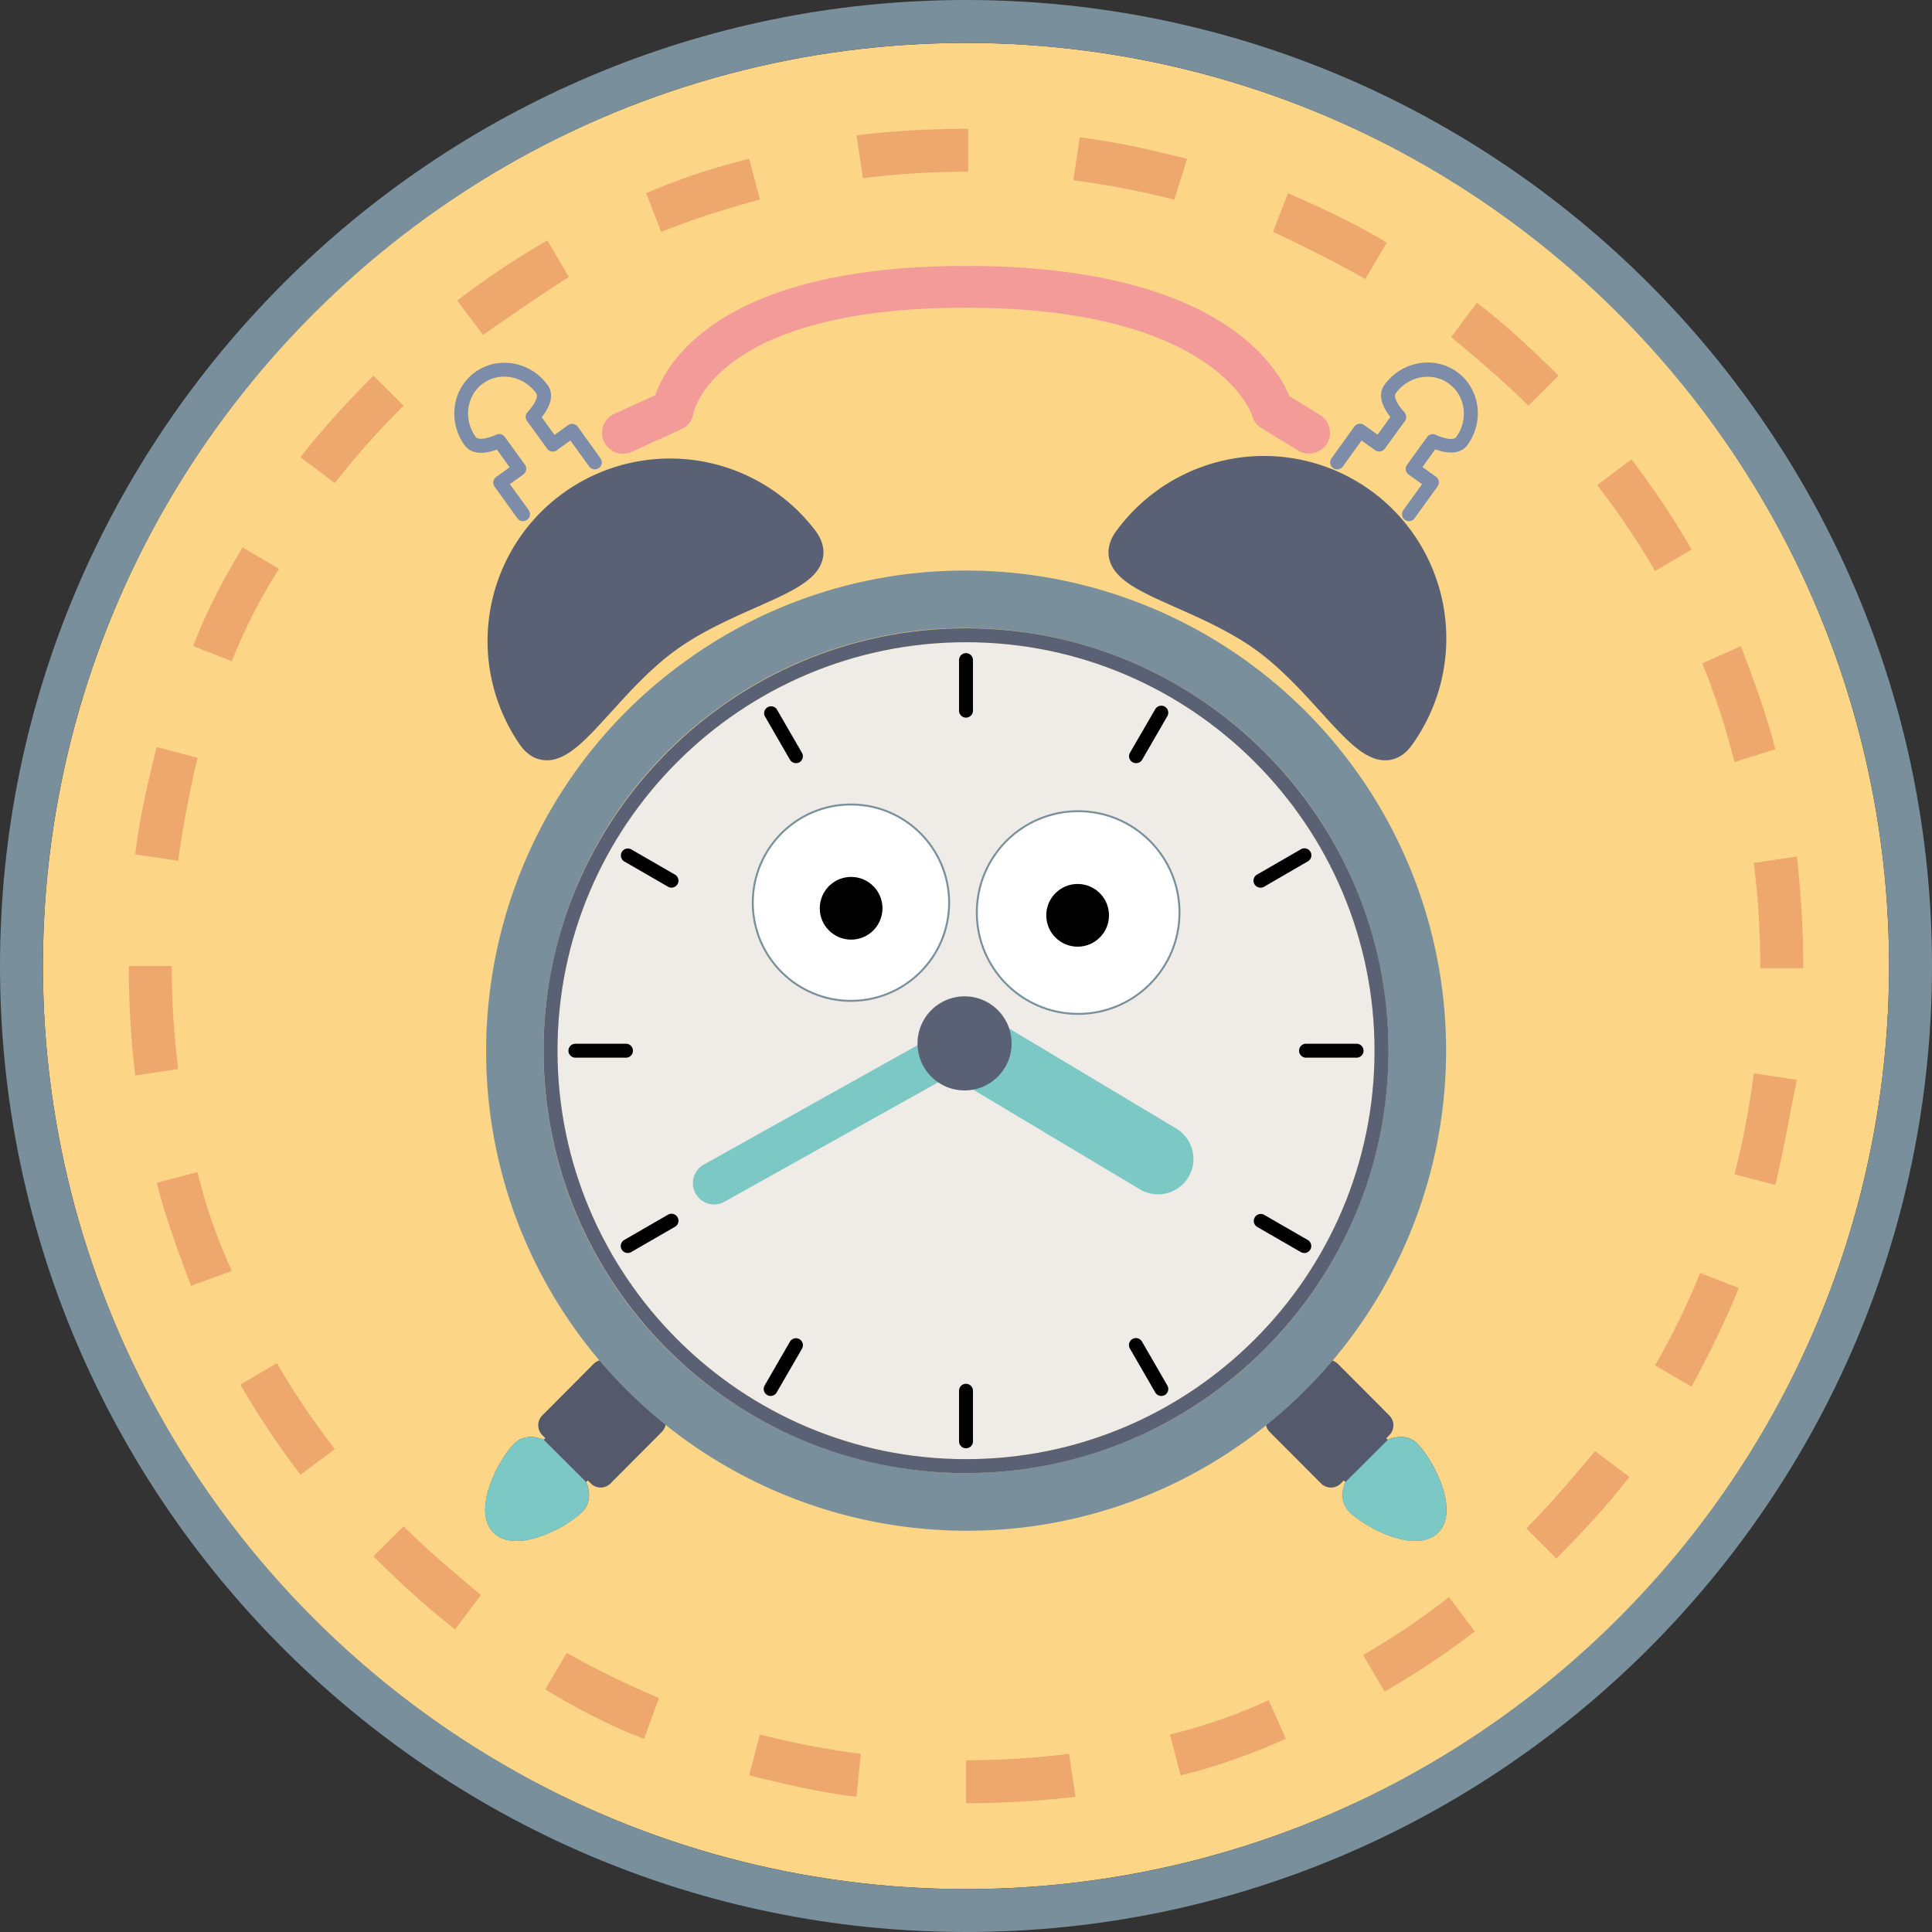 <svg xmlns="http://www.w3.org/2000/svg" viewBox="0 0 1000 1000">
  <rect x="0" y="0" width="1000" height="1000" fill="#333333" stroke="none"/>
  <defs>
    <style>
      .cls-1 {
        fill: #fcd587;
      }

      .cls-2 {
        fill: #545a6b;
      }

      .cls-3 {
        fill: #7cc8c5;
      }

      .cls-4 {
        fill: #efebe6;
      }

      .cls-5 {
        fill: #79909c;
      }

      .cls-6 {
        fill: #5a6174;
      }

      .cls-7 {
        fill: #7d8ca9;
      }

      .cls-8 {
        fill: #f39b99;
      }

      .cls-9 {
        fill: #fff;
        stroke: #79909c;
        stroke-miterlimit: 10;
      }

      .cls-10 {
        fill: #eea76d;
      }
    </style>
  </defs>
  <title>exercise_streak_dayly_1</title>
  <g id="Ebene_6" data-name="Ebene 6">
    <g>
      <circle class="cls-1" cx="500" cy="500" r="477.78"/>
      <g>
        <path class="cls-2" d="M342.51,731a7.21,7.21,0,0,1,0,10.21L316,767.82a7.2,7.2,0,0,1-10.21,0l-1.57-1.56-.8.81c3.48,8.42,0,13.34-1.85,15.25-6,6.07-21.81,15.27-34.33,15.27-4.57,0-8.71-1.23-11.79-4.28-11.46-11.43,2.53-37.84,10.78-46.13,1.9-1.93,6.81-5.39,15.24-2l.8-.8-1.56-1.56a7.22,7.22,0,0,1,0-10.22L307.2,706a7.2,7.2,0,0,1,10.22,0"/>
        <path class="cls-3" d="M303.38,767.09c3.48,8.42,0,13.34-1.85,15.25-6,6.07-21.81,15.27-34.33,15.27-4.57,0-8.71-1.23-11.79-4.28-11.46-11.43,2.53-37.84,10.78-46.13,1.9-1.93,6.81-5.39,15.24-2"/>
        <path class="cls-2" d="M682.34,706a7.21,7.21,0,0,1,10.21,0l26.55,26.63a7.23,7.23,0,0,1,0,10.22l-1.57,1.56.8.8c8.43-3.43,13.35,0,15.26,2,8.24,8.27,22.24,34.69,10.79,46.1-3.09,3-7.25,4.28-11.83,4.28-12.52,0-28.27-9.19-34.31-15.25-1.91-1.92-5.33-6.83-1.86-15.26l-.8-.81L694,767.84a7.21,7.21,0,0,1-10.21,0L657.23,741.2a7.22,7.22,0,0,1,0-10.21"/>
        <path class="cls-4" d="M500,332.41c-116.59,0-211.44,94.85-211.44,211.43S383.4,755.26,500,755.26s211.46-94.84,211.46-211.42S616.59,332.41,500,332.41Z"/>
        <g>
          <path class="cls-3" d="M503.15,563.67,590,615.59a18.33,18.33,0,1,0,18.79-31.48l-87-52.08"/>
          <path class="cls-3" d="M476.28,540.23l-112,62.57a11,11,0,0,0,2.4,20.19,10.88,10.88,0,0,0,8.34-1l112.23-62.71"/>
        </g>
        <path class="cls-5" d="M500.21,792.31h0a249.33,249.33,0,0,1-201.61-103c-80.23-111.05-55.16-266.67,55.89-346.89a246.61,246.61,0,0,1,145.31-47.1A248.48,248.48,0,0,1,645.5,745.24,246.66,246.66,0,0,1,500.21,792.31Zm-.46-467.23a217.07,217.07,0,0,0-127.89,41.45c-97.73,70.62-119.8,207.58-49.19,305.31a219.46,219.46,0,0,0,177.45,90.64A218.69,218.69,0,0,0,677.2,415.72,219.44,219.44,0,0,0,499.75,325.08Z"/>
        <path class="cls-6" d="M283,393.53h0c-3.69,0-9.06-1.35-13.69-7.76A94.45,94.45,0,0,1,422.39,275.14c4.37,6.06,4.22,11.3,3.31,14.63-2.88,10.67-16.2,16.58-34.64,24.77-13.21,5.87-28.18,12.51-41.07,21.82s-23.89,21.43-33.59,32.11C303.2,383,293.66,393.53,283,393.53Z"/>
        <path class="cls-7" d="M270.72,269.76a3.61,3.61,0,0,1-2.93-1.5L256,251.87a3.61,3.61,0,0,1,.81-5l7-5-6.61-9.17c-10.3,3.78-14.88.31-16.72-2.27-8.86-12.26-6.43-29.22,5.42-37.78s28.72-5.57,37.59,6.71c1.85,2.57,3.73,8-3.09,16.6l6.61,9.16,7-5.05a3.59,3.59,0,0,1,2.69-.64,3.67,3.67,0,0,1,2.36,1.45L310.8,237.2a3.61,3.61,0,0,1-5.86,4.23L295.23,228l-7,5.05a3.62,3.62,0,0,1-5.05-.81l-10.39-14.38a3.58,3.58,0,0,1,.27-4.55c3.85-4.22,5.66-8.13,4.49-9.75-6.54-9.05-18.87-11.32-27.51-5.09s-10.32,18.66-3.8,27.71c1.17,1.61,5.46,1.12,10.67-1.21a3.58,3.58,0,0,1,4.4,1.18l10.39,14.38a3.62,3.62,0,0,1-.81,5.05l-7,5L273.65,264a3.61,3.61,0,0,1-2.93,5.72Z"/>
        <path class="cls-6" d="M717,393.53c-10.68,0-20.22-10.51-33.43-25.06-9.7-10.68-20.7-22.8-33.59-32.11s-27.85-15.95-41.06-21.82c-18.44-8.19-31.77-14.1-34.65-24.77-.9-3.33-1.06-8.58,3.31-14.63A94.78,94.78,0,0,1,654.23,236a94.45,94.45,0,0,1,76.49,149.76C726.08,392.19,720.71,393.53,717,393.53Z"/>
        <path class="cls-7" d="M729.28,269.76a3.53,3.53,0,0,1-2.11-.69,3.61,3.61,0,0,1-.82-5l9.72-13.46-7-5a3.6,3.6,0,0,1-.81-5l10.39-14.39a3.58,3.58,0,0,1,4.4-1.18c5.21,2.34,9.49,2.82,10.67,1.21,6.52-9,4.81-21.47-3.8-27.71s-21-4-27.51,5.09c-1.17,1.62.64,5.54,4.49,9.75a3.62,3.62,0,0,1,.27,4.56L716.8,232.21a3.63,3.63,0,0,1-2.36,1.45,3.69,3.69,0,0,1-2.69-.65l-7-5-9.71,13.45a3.61,3.61,0,0,1-5.86-4.23L701,220.8a3.58,3.58,0,0,1,2.36-1.44,3.54,3.54,0,0,1,2.69.63l7,5,6.61-9.16c-6.81-8.58-4.95-14-3.09-16.59,8.86-12.27,25.73-15.28,37.59-6.72s14.28,25.52,5.42,37.79c-1.85,2.57-6.41,6-16.72,2.26l-6.61,9.17,7,5a3.62,3.62,0,0,1,.81,5.05l-11.83,16.38A3.59,3.59,0,0,1,729.28,269.76Z"/>
        <path class="cls-6" d="M500,762.49c-120.57,0-218.66-98.09-218.66-218.65S379.42,325.19,500,325.19s218.69,98.09,218.69,218.65S620.57,762.49,500,762.49Zm0-430.08c-116.59,0-211.44,94.85-211.44,211.43S383.4,755.26,500,755.26s211.46-94.84,211.46-211.42S616.59,332.41,500,332.41Z"/>
        <path d="M500,371.44a3.61,3.61,0,0,1-3.61-3.61V341.67a3.61,3.61,0,1,1,7.22,0v26.16A3.61,3.61,0,0,1,500,371.44Z"/>
        <path d="M500,749.63a3.61,3.61,0,0,1-3.61-3.61V719.86a3.61,3.61,0,0,1,7.22,0V746A3.6,3.6,0,0,1,500,749.63Z"/>
        <path d="M412,395a3.62,3.62,0,0,1-3.14-1.81l-13.08-22.65A3.61,3.61,0,0,1,402,367l13.08,22.65a3.61,3.61,0,0,1-1.33,4.93A3.52,3.52,0,0,1,412,395Z"/>
        <path d="M601.09,722.54a3.61,3.61,0,0,1-3.13-1.81l-13.08-22.65a3.61,3.61,0,1,1,6.25-3.61l13.08,22.65a3.6,3.6,0,0,1-1.32,4.93A3.44,3.44,0,0,1,601.09,722.54Z"/>
        <path d="M347.56,459.44a3.5,3.5,0,0,1-1.81-.49L323.1,445.87a3.61,3.61,0,0,1,3.61-6.25l22.65,13.08a3.61,3.61,0,0,1-1.8,6.74Z"/>
        <path d="M675.09,648.54a3.58,3.58,0,0,1-1.81-.48L650.62,635a3.62,3.62,0,0,1,3.62-6.26l22.65,13.08a3.61,3.61,0,0,1-1.8,6.74Z"/>
        <path d="M324,547.45H297.83a3.61,3.61,0,1,1,0-7.22H324a3.61,3.61,0,0,1,0,7.22Z"/>
        <path d="M702.17,547.45H676a3.61,3.61,0,1,1,0-7.22h26.15a3.61,3.61,0,0,1,0,7.22Z"/>
        <path d="M324.92,648.54a3.61,3.61,0,0,1-1.81-6.74l22.65-13.08a3.61,3.61,0,0,1,3.61,6.26l-22.65,13.08A3.57,3.57,0,0,1,324.92,648.54Z"/>
        <path d="M652.44,459.44a3.61,3.61,0,0,1-1.82-6.74l22.66-13.08a3.61,3.61,0,1,1,3.61,6.25L654.24,459A3.49,3.49,0,0,1,652.44,459.44Z"/>
        <path d="M398.91,722.54a3.5,3.5,0,0,1-1.81-.49,3.61,3.61,0,0,1-1.32-4.93l13.07-22.64a3.61,3.61,0,0,1,6.26,3.61L402,720.73A3.61,3.61,0,0,1,398.91,722.54Z"/>
        <path d="M588,395a3.49,3.49,0,0,1-1.8-.49,3.6,3.6,0,0,1-1.32-4.93L598,367a3.61,3.61,0,0,1,6.25,3.61l-13.08,22.65A3.6,3.6,0,0,1,588,395Z"/>
        <path class="cls-6" d="M499.61,515.71a24.35,24.35,0,1,1-24.7,24A24.38,24.38,0,0,1,499.61,515.71Z"/>
        <path class="cls-8" d="M322.44,234.84A10.8,10.8,0,0,1,318,214.2l21.14-9.64c6.17-17.63,34.83-66.91,160.9-66.91,128.16,0,160.19,50.14,167.39,67.43l15.84,9.76a10.81,10.81,0,0,1,3.54,14.85,11,11,0,0,1-14.86,3.55l-19.07-11.72a10.67,10.67,0,0,1-4.82-6.58c-.13-.42-18.3-55.68-148-55.68-130.12,0-141.08,54.13-141.17,54.67a10.77,10.77,0,0,1-6.2,8.22l-25.72,11.72A10.57,10.57,0,0,1,322.44,234.84Z"/>
        <circle class="cls-9" cx="440.45" cy="467.22" r="50.82"/>
        <circle class="cls-9" cx="558.05" cy="472.33" r="52.46"/>
        <circle cx="440.54" cy="470.12" r="16.23"/>
        <circle cx="557.78" cy="473.77" r="16.23"/>
        <path class="cls-3" d="M718.32,745.26c8.43-3.43,13.35,0,15.26,2,8.24,8.27,22.24,34.69,10.79,46.1-3.09,3-7.25,4.28-11.83,4.28-12.52,0-28.27-9.19-34.31-15.25-1.91-1.92-5.33-6.83-1.86-15.26"/>
      </g>
      <g>
        <path class="cls-5" d="M500,1000C224.44,1000,0,775.56,0,500S224.44,0,500,0s500,224.44,500,500S775.56,1000,500,1000Zm0-977.78C236.67,22.22,22.22,236.67,22.22,500S236.67,977.78,500,977.78,977.78,763.33,977.78,500,763.33,22.22,500,22.22Z"/>
        <path class="cls-10" d="M500,933.33V911.11h0a429.83,429.83,0,0,0,53.33-3.33L556.67,930A485.12,485.12,0,0,1,500,933.33ZM443.33,930c-18.89-2.22-37.77-6.67-55.55-11.11l5.55-21.11a432.73,432.73,0,0,0,52.23,10Zm167.78-11.11-5.55-21.11A279,279,0,0,0,656.67,880l8.89,20C647.78,907.78,630,914.44,611.11,918.89ZM333.33,900c-17.77-6.67-34.44-15.56-51.11-25.56l11.11-18.88a475.88,475.88,0,0,0,47.78,23.33Zm383.34-24.44-11.11-18.89a389.84,389.84,0,0,0,44.44-30l13.33,17.77A424.77,424.77,0,0,1,716.67,875.56ZM235.56,843.33c-14.45-11.11-28.89-24.44-42.23-37.77L208.89,790c12.22,12.22,26.67,24.44,40,35.56Zm570-36.66L790,791.11c12.22-12.22,24.44-26.67,35.56-40l17.77,13.33C832.22,778.89,818.89,793.33,805.56,806.67Zm-650-43.34a424.77,424.77,0,0,1-31.12-46.66l18.89-11.11a389.84,389.84,0,0,0,30,44.44Zm720-45.55-18.89-11.11A380.17,380.17,0,0,0,880,658.89l20,7.78C893.33,683.33,884.44,701.11,875.56,717.78ZM98.89,665.56C92.22,647.78,85.56,630,81.11,612.22l21.11-5.55A279,279,0,0,0,120,657.78Zm820-52.23-21.11-5.55a432.94,432.94,0,0,0,10-52.22L930,558.89C926.67,575.56,923.33,594.44,918.89,613.33ZM70,556.67A485.12,485.12,0,0,1,66.67,500H88.89a429.83,429.83,0,0,0,3.33,53.33Zm863.33-55.56H911.11V500a429.83,429.83,0,0,0-3.33-53.33L930,443.33a490,490,0,0,1,3.33,57.78ZM92.22,445.56,70,442.22c2.22-18.89,6.67-37.78,11.11-55.55l21.11,5.55Q95.56,420.56,92.22,445.56Zm805.56-51.12a393.4,393.4,0,0,0-16.67-51.11l20-8.89c6.67,17.78,13.33,35.56,17.78,53.34ZM120,342.22l-20-7.78c6.67-17.77,15.56-34.44,25.56-51.11l18.88,11.11A277.67,277.67,0,0,0,120,342.22Zm736.67-46.66a390,390,0,0,0-30-44.45l17.77-13.33a424.77,424.77,0,0,1,31.12,46.66ZM173.33,250l-17.77-13.33c11.11-14.45,24.44-28.89,37.77-42.23L208.89,210A414.69,414.69,0,0,0,173.33,250Zm617.78-40c-12.22-12.22-26.67-24.44-40-35.56l13.33-17.77c14.45,11.11,28.89,24.44,42.23,37.77ZM250,173.33l-13.33-17.77a424.77,424.77,0,0,1,46.66-31.12l11.11,18.89C278.89,153.33,264.44,163.33,250,173.33Zm456.67-28.89c-15.56-8.88-31.11-16.66-47.78-24.44l7.78-20c17.77,7.78,34.44,15.56,51.11,25.56ZM342.22,120l-7.78-20a334.09,334.09,0,0,1,53.34-17.78l5.55,21.11A457.47,457.47,0,0,0,342.22,120Zm265.56-16.67a434.9,434.9,0,0,0-52.22-10l3.33-22.22c18.89,2.22,37.78,6.67,55.55,11.11ZM446.67,92.22,443.33,70A485.12,485.12,0,0,1,500,66.67h1.11V88.89H500A429.83,429.83,0,0,0,446.67,92.22Z"/>
      </g>
    </g>
  </g>
</svg>
